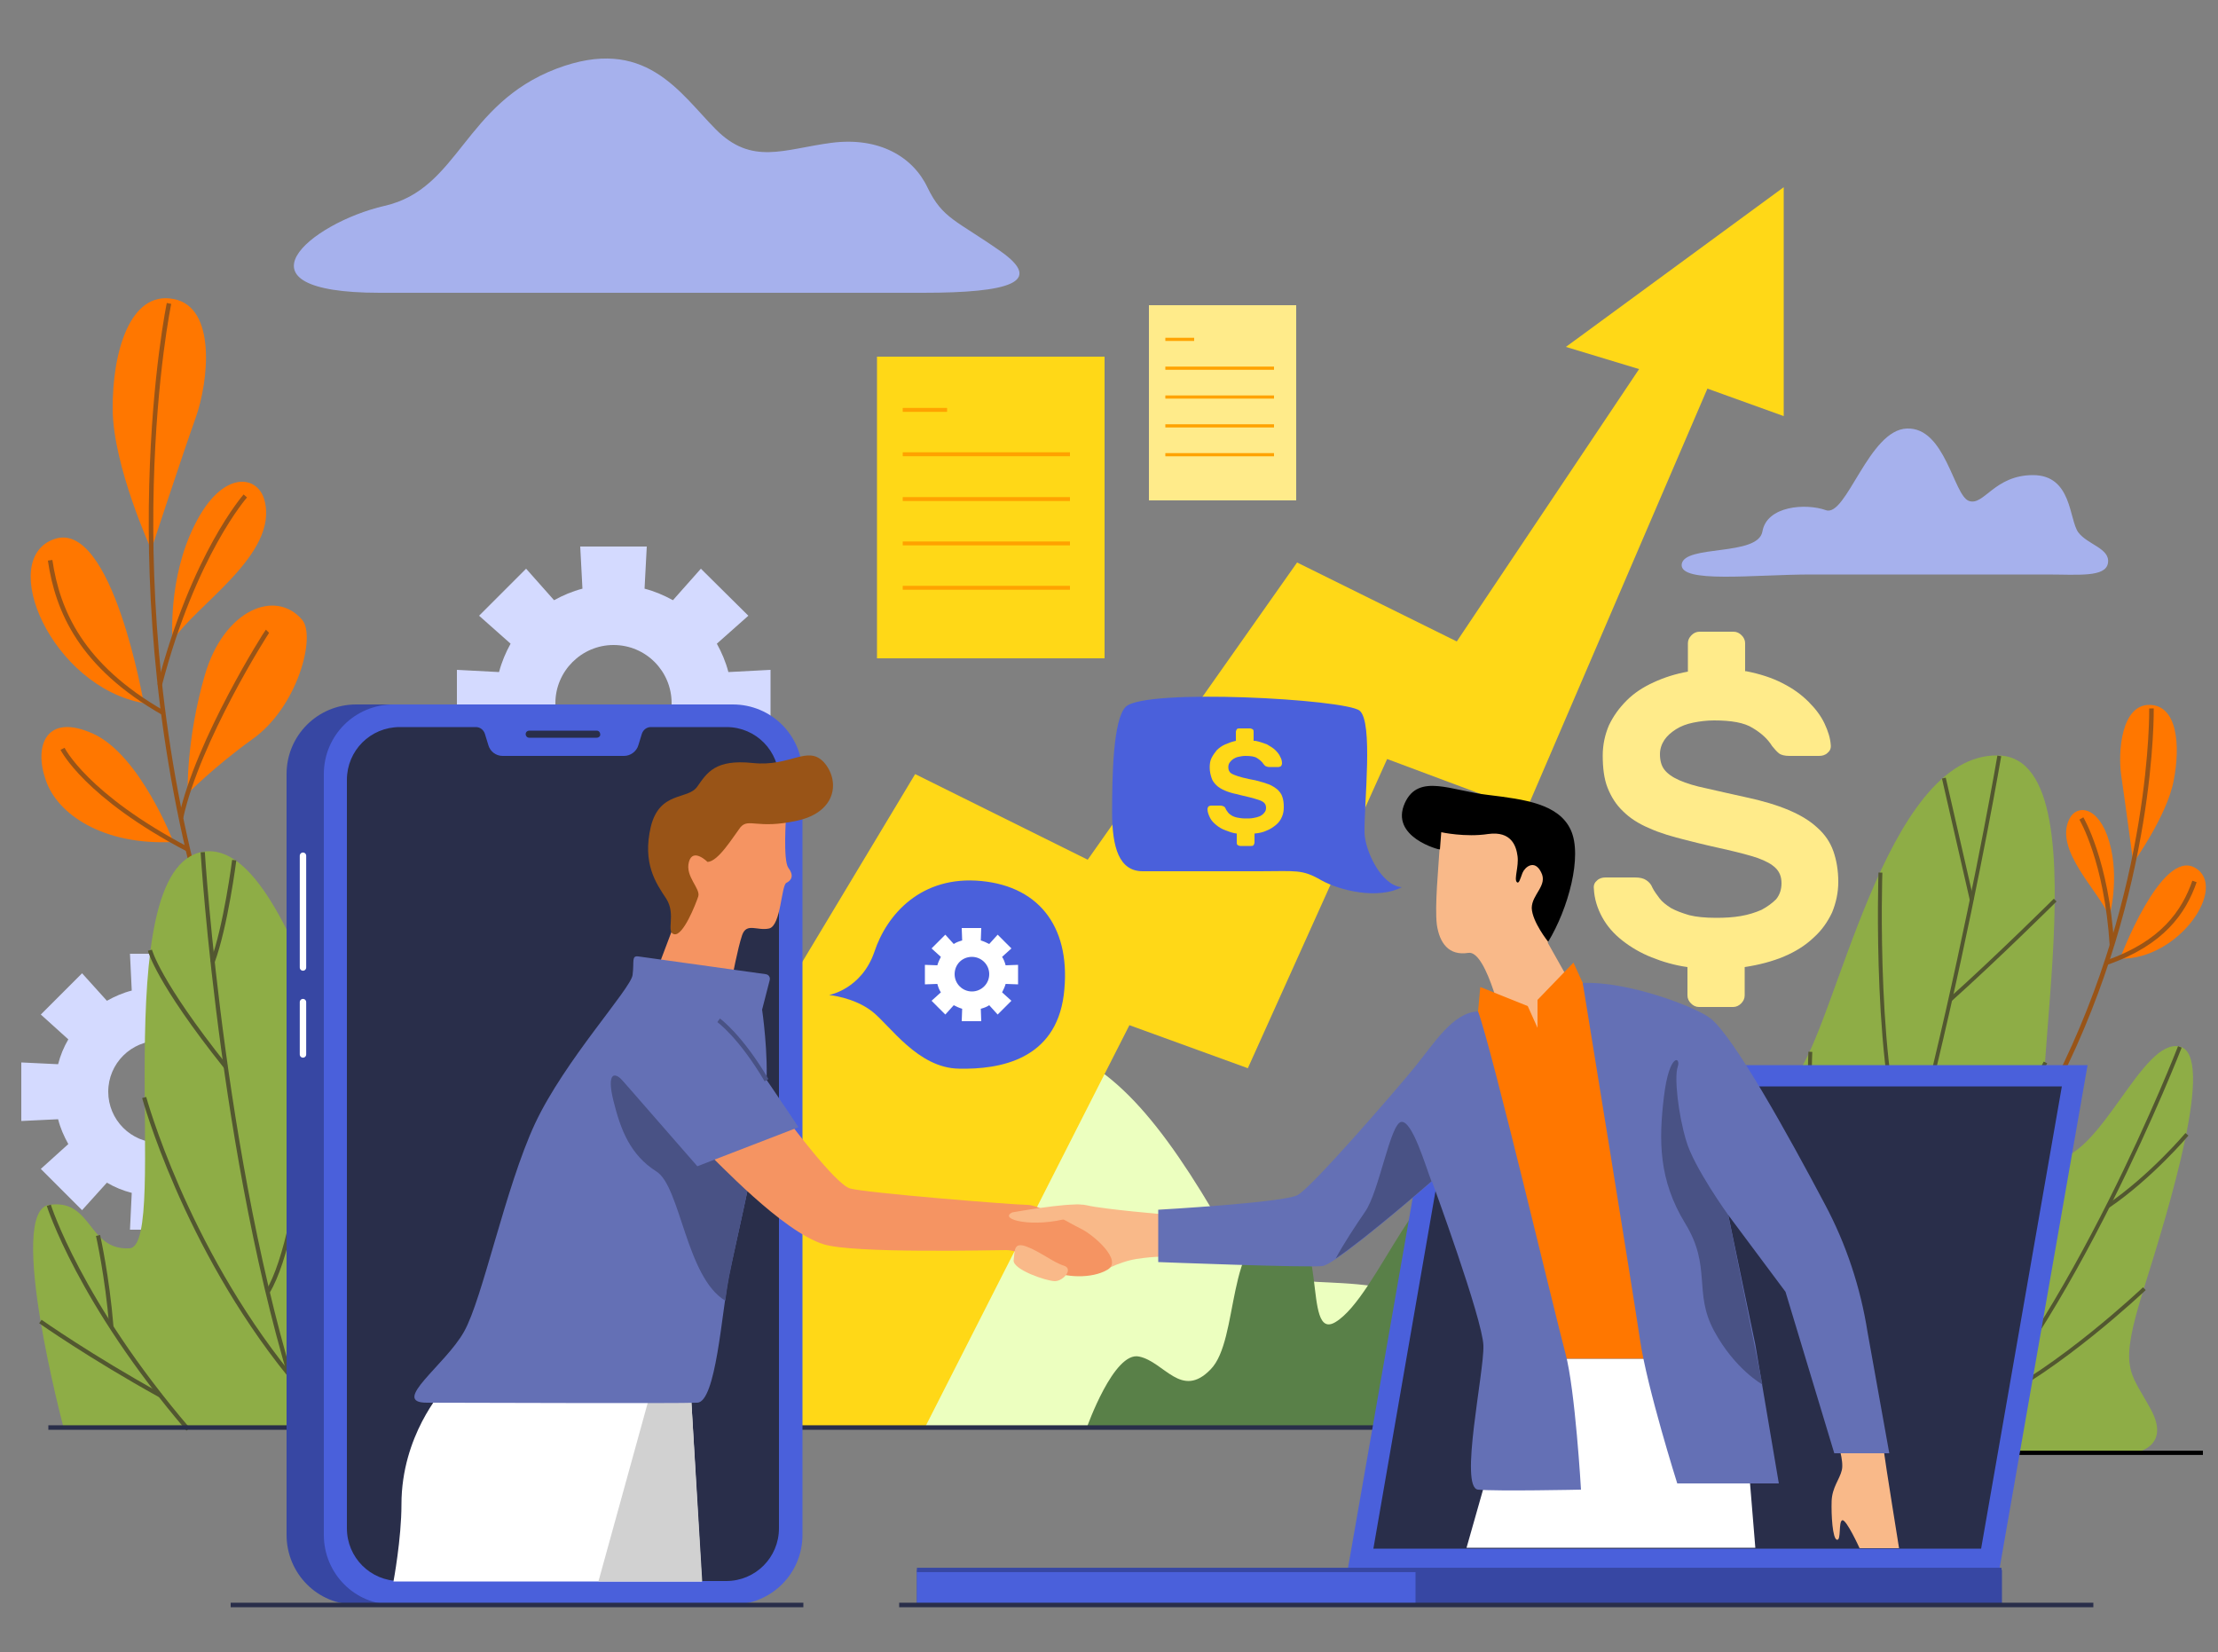 <?xml version="1.0" encoding="utf-8"?>
<!-- Generator: Adobe Illustrator 23.0.2, SVG Export Plug-In . SVG Version: 6.00 Build 0)  -->
<svg version="1.1" xmlns="http://www.w3.org/2000/svg" xmlns:xlink="http://www.w3.org/1999/xlink" x="0px" y="0px"
	 viewBox="0 0 500 372.5" style="enable-background:new 0 0 500 372.5;" xml:space="preserve">
<rect x="0" y="0" width="500" height="372.5" fill="#808080" stroke="none"/>
<style type="text/css">
	.st0{display:none;}
	.st1{display:inline;fill:#FFFFFF;}
	.st2{fill:#FFD817;}
	.st3{fill:none;stroke:#FFA200;stroke-width:0.879;stroke-miterlimit:10;}
	.st4{fill:#FF7700;}
	.st5{fill:none;stroke:#995417;stroke-width:1.022;stroke-miterlimit:10;}
	.st6{fill:#A6B1ED;}
	.st7{fill:#FFEB8A;}
	.st8{fill:#8EAD46;}
	.st9{fill:none;stroke:#525730;stroke-width:0.877;stroke-miterlimit:10;}
	.st10{fill:none;stroke:#000000;stroke-width:0.956;stroke-miterlimit:10;}
	.st11{fill:#D4DAFF;}
	.st12{fill:#ECFFBF;}
	.st13{fill:#598048;}
	.st14{fill:none;stroke:#525730;stroke-width:0.951;stroke-miterlimit:10;}
	.st15{fill:none;stroke:#292E4A;stroke-width:1.022;stroke-miterlimit:10;}
	.st16{fill:#3747A3;}
	.st17{fill:#4A60DB;}
	.st18{fill:#292E4A;}
	.st19{fill:none;stroke:#FFFFFF;stroke-width:1.447;stroke-linecap:round;stroke-linejoin:round;stroke-miterlimit:10;}
	.st20{fill:none;stroke:#3747A3;stroke-width:0.982;stroke-miterlimit:10;}
	.st21{fill:#F9B989;}
	.st22{fill:#FFFFFF;}
	.st23{fill:#6470B5;}
	.st24{fill:#495285;}
	.st25{fill:none;stroke:#FFA200;stroke-width:0.715;stroke-miterlimit:10;}
	.st26{fill:#D1D1D1;}
	.st27{fill:#F59462;}
	.st28{fill:#995417;}
	.st29{fill:none;stroke:#495285;stroke-miterlimit:10;}
</style>
<g id="BACKGROUND" class="st0">
	<rect y="-51.3" class="st1" width="500" height="500"/>
</g>
<g id="OBJECTS">
	<g>
		<g>
			<rect x="197.7" y="80.4" class="st2" width="51.3" height="68"/>
			<line class="st3" x1="203.5" y1="92.4" x2="213.5" y2="92.4"/>
			<line class="st3" x1="203.5" y1="102.4" x2="241.2" y2="102.4"/>
			<line class="st3" x1="203.5" y1="112.5" x2="241.2" y2="112.5"/>
			<line class="st3" x1="203.5" y1="122.5" x2="241.2" y2="122.5"/>
			<line class="st3" x1="203.5" y1="132.5" x2="241.2" y2="132.5"/>
		</g>
		<g>
			<path class="st4" d="M34.1,123.9c0,0,7.1-21.6,10-29.7c2.9-8.1,4.8-25-5-26.8c-9.8-1.9-13.8,12-13.7,24.9
				C25.5,105.1,34.1,123.9,34.1,123.9z"/>
			<path class="st4" d="M32.4,158.5c0,0-7.1-41.4-20.1-37C-0.8,125.9,11.6,154.8,32.4,158.5z"/>
			<path class="st4" d="M38.9,144.5c0,0-1.2-14.1,5.1-26.4c6.2-12.3,14.1-11,15.6-5.4C63,125,43.7,136.6,38.9,144.5z"/>
			<path class="st4" d="M42.3,178.9c0,0-0.4-12.1,3.9-26.8c4.3-14.7,15.9-19.4,21.9-12.4c3.2,3.7-1,19.8-11.3,27
				C48.2,172.9,42.3,178.9,42.3,178.9z"/>
			<path class="st4" d="M39.1,189.8c0,0-7.5-19.6-18.1-24.4c-10.6-4.8-13.4,2.7-10.7,10.4C12.9,183.6,23.3,190.6,39.1,189.8z"/>
			<path class="st5" d="M38.1,68.4c0,0-13.2,63.2,8,137.6"/>
			<path class="st5" d="M60.3,142.3c-0.3,0.3-15.7,24.6-19.5,42"/>
			<path class="st5" d="M14.1,168.8c0,0,5.2,10.6,28.3,22.7"/>
			<path class="st5" d="M11.3,126.3c1.7,11.5,7,23.8,25.5,34.4"/>
			<path class="st5" d="M55.3,111.8c0,0-11.6,13.1-19.3,42.6"/>
		</g>
		<g>
			<path class="st4" d="M480.9,194.5c0,0-1.9-14.2-2.7-19.6c-0.8-5.4,0-16,6.3-16c6.3,0,7.1,9,5.5,17.1
				C488.5,183.9,480.9,194.5,480.9,194.5z"/>
			<path class="st4" d="M477.9,216.1c0,0,9.3-24.8,16.9-20.5S491.2,216.4,477.9,216.1z"/>
			<path class="st4" d="M475.5,206.7c0,0,2.4-8.6,0-16.9s-7.4-8.5-9-5.2C462.9,191.7,473.5,201.2,475.5,206.7z"/>
			<path class="st5" d="M485,159.7c0,0,0.7,40.7-21.3,84.2"/>
			<path class="st5" d="M494.7,198.7c-2.4,6.9-7.2,13.9-19.8,18.3"/>
			<path class="st5" d="M469.2,184.5c0,0,5.7,9.5,6.9,28.7"/>
		</g>
		<path class="st6" d="M408.3,129.5c10.9,0,45.8,0,53,0c7.2,0,13.4,0.7,13.9-2.6c0.5-3.3-4.6-4.1-6.7-6.9
			c-2.1-2.9-1.4-12.9-10.2-12.9s-11.1,7.1-14.5,5.8c-3.4-1.3-5.3-16.6-13.9-16.3c-8.6,0.2-13.7,20.1-18.3,18.4
			c-4.5-1.6-13.3-1-14.3,4.8c-1,5.7-17.6,2.9-18.2,7.4C378.6,131.6,395.5,129.5,408.3,129.5z"/>
		<g>
			<path class="st7" d="M393.6,151.3c3.1,0.6,5.9,1.5,8.2,2.7c2.4,1.2,4.3,2.6,5.9,4.2c1.6,1.6,2.8,3.2,3.6,4.9
				c0.8,1.7,1.3,3.3,1.4,4.8c0.1,0.8-0.2,1.4-0.7,1.8c-0.5,0.5-1.2,0.7-1.9,0.7h-6.7c-1.1,0-1.9-0.2-2.4-0.6c-0.5-0.4-1-1-1.5-1.6
				c-1-1.6-2.4-2.9-4.4-4.1c-1.9-1.2-4.8-1.7-8.7-1.7c-1.7,0-3.2,0.2-4.7,0.5c-1.5,0.3-2.8,0.8-3.9,1.5c-1.1,0.7-2,1.5-2.6,2.4
				c-0.6,0.9-1,2-1,3.2c0,1.4,0.3,2.6,1,3.5c0.7,0.9,1.8,1.7,3.4,2.4c1.6,0.7,3.6,1.3,6,1.8c2.5,0.6,5.4,1.2,8.9,2
				c3.8,0.8,7.1,1.8,9.7,2.9c2.6,1.1,4.8,2.4,6.5,4c1.7,1.5,2.9,3.3,3.6,5.3c0.7,2,1.1,4.3,1.1,6.9c0,2.4-0.5,4.7-1.4,6.9
				c-1,2.1-2.3,4-4.2,5.7c-1.8,1.7-4,3.1-6.6,4.2c-2.6,1.1-5.6,1.9-8.9,2.4v6.4c0,0.7-0.3,1.3-0.8,1.8c-0.5,0.5-1.1,0.8-1.8,0.8
				h-7.7c-0.7,0-1.3-0.3-1.8-0.8c-0.5-0.5-0.8-1.1-0.8-1.8v-6.4c-2.9-0.4-5.6-1.2-8.1-2.2c-2.5-1-4.7-2.3-6.6-3.8
				c-1.9-1.5-3.4-3.2-4.5-5.2c-1.1-2-1.8-4.2-1.9-6.5c-0.1-0.8,0.2-1.4,0.7-1.8c0.5-0.5,1.2-0.7,1.9-0.7h6.7c1.1,0,1.9,0.2,2.5,0.6
				c0.6,0.4,1.1,0.9,1.4,1.7c0.4,0.8,1,1.6,1.6,2.4c0.6,0.8,1.5,1.5,2.6,2.2c1.1,0.6,2.4,1.1,4.1,1.6c1.6,0.4,3.6,0.6,6.1,0.6
				c1.9,0,3.8-0.1,5.5-0.4c1.8-0.3,3.3-0.8,4.7-1.4c1.3-0.7,2.4-1.5,3.3-2.4c0.8-1,1.2-2.2,1.2-3.6c0-1.4-0.4-2.5-1.3-3.4
				c-0.9-0.9-2.2-1.6-4.1-2.3c-1.8-0.6-4.1-1.2-6.7-1.8c-2.7-0.6-5.8-1.3-9.3-2.2c-3.2-0.8-6-1.6-8.4-2.7c-2.4-1-4.4-2.3-5.9-3.8
				c-1.6-1.5-2.7-3.3-3.5-5.3c-0.8-2-1.1-4.5-1.1-7.3c0-2.4,0.5-4.7,1.4-6.8c1-2.1,2.3-3.9,4-5.6c1.7-1.7,3.7-3,6.1-4.1
				c2.4-1.1,4.9-1.9,7.7-2.4v-6.4c0-0.7,0.3-1.3,0.8-1.8c0.5-0.5,1.1-0.8,1.8-0.8h7.7c0.7,0,1.3,0.3,1.8,0.8
				c0.5,0.5,0.8,1.1,0.8,1.8V151.3z"/>
		</g>
		<g>
			<g>
				<path class="st8" d="M329,327.5h152.2c0,0,8.4-1.2,3.6-9.9c-4.7-8.7-7.3-8.7-1.5-27.2c5.8-18.5,16.3-52.7,8-54.5
					c-8.4-1.8-17.4,24.4-28,25.5c-10.5,1,13.1-90.3-12.7-91.1c-25.8-0.8-36.7,61.3-45.8,72.2c-9.1,10.9-22.3-7.7-32.1,6.4
					c-9.8,14.1-7.1,59.6-16.7,55C340.1,296.1,329,327.5,329,327.5z"/>
				<path class="st9" d="M450.7,170.4c0,0-17.3,101.6-41.6,157.2"/>
				<path class="st9" d="M491.4,236c0,0-24.3,62.8-53.2,91.5"/>
				<path class="st9" d="M378.3,244.2c0,0,15.2,41.8,14.7,83.3"/>
				<path class="st9" d="M339.3,309.3c0,0,3.7,10.1,10.8,18.3"/>
				<path class="st9" d="M370.2,254.3c0,0,4,3,13.8,8.6"/>
				<path class="st9" d="M366.1,272c0,0,10,15.5,25.1,27.1"/>
				<path class="st9" d="M408.1,237.1c0,0-2,44,9,70"/>
				<path class="st9" d="M423.9,196.7c0,0-1.6,47.5,6.6,66.2"/>
				<path class="st9" d="M461.1,239.5c0,0-16,32.7-37.5,47.9"/>
				<path class="st9" d="M463.3,202.9c0,0-13.1,13-23.6,22.4"/>
				<line class="st9" x1="438.2" y1="175.4" x2="444.5" y2="202.9"/>
				<path class="st9" d="M493,255.7c0,0-8.1,9.6-17.8,16.2"/>
				<path class="st9" d="M483.4,290.5c0,0-19.4,18.4-35.3,25.7"/>
			</g>
			<line class="st10" x1="496.6" y1="327.5" x2="315.2" y2="327.5"/>
		</g>
		<path class="st11" d="M66.9,252.7v-13.2l-8.3,0.4c-0.5-2-1.3-3.8-2.3-5.6l6.2-5.6l-9.3-9.3l-5.6,6.2c-1.7-1-3.6-1.8-5.6-2.3
			l0.4-8.3H29.3l0.4,8.3c-2,0.5-3.8,1.3-5.6,2.3l-5.6-6.2l-9.3,9.3l6.2,5.6c-1,1.7-1.8,3.6-2.3,5.6l-8.3-0.4v13.2l8.3-0.4
			c0.5,2,1.3,3.8,2.3,5.6l-6.2,5.6l9.3,9.3l5.6-6.2c1.7,1,3.6,1.8,5.6,2.3l-0.4,8.3h13.2l-0.4-8.3c2-0.5,3.8-1.3,5.6-2.3l5.6,6.2
			l9.3-9.3l-6.2-5.6c1-1.7,1.8-3.6,2.3-5.6L66.9,252.7z M35.9,257.6c-6.4,0-11.5-5.2-11.5-11.5c0-6.4,5.2-11.5,11.5-11.5
			c6.4,0,11.5,5.2,11.5,11.5C47.4,252.4,42.2,257.6,35.9,257.6z"/>
		<path class="st11" d="M173.7,166v-15l-9.5,0.5c-0.6-2.3-1.5-4.4-2.6-6.4l7.1-6.3L158,128.2l-6.3,7.1c-2-1.1-4.1-2-6.4-2.6l0.5-9.5
			h-15l0.5,9.5c-2.3,0.6-4.4,1.5-6.4,2.6l-6.3-7.1L108,138.8l7.1,6.3c-1.1,2-2,4.1-2.6,6.4l-9.5-0.5v15l9.5-0.5
			c0.6,2.3,1.5,4.4,2.6,6.4l-7.1,6.3l10.6,10.6l6.3-7.1c2,1.1,4.1,2,6.4,2.6l-0.5,9.5h15l-0.5-9.5c2.3-0.6,4.4-1.5,6.4-2.6l6.3,7.1
			l10.6-10.6l-7.1-6.3c1.1-2,2-4.1,2.6-6.4L173.7,166z M138.3,171.6c-7.3,0-13.1-5.9-13.1-13.1s5.9-13.1,13.1-13.1
			c7.3,0,13.1,5.9,13.1,13.1S145.6,171.6,138.3,171.6z"/>
		<path class="st12" d="M42.3,321.8h316c0,0-16.3-24-40.3-30.2c-24-6.2-31.1,4.1-44.7-18.8s-26.1-37-42.5-37.6
			c-16.3-0.6-43.2,16.9-73.6-1.9c-35.6-22-64.4-2.8-66.1,26C89.5,288.2,35.2,278.7,42.3,321.8z"/>
		<path class="st13" d="M245,321.8c0,0,6.1-17.3,11.8-16c5.7,1.2,9.5,9.7,16.1,2.9c6.6-6.7,3.3-30.3,15.2-32.3
			c11.9-2,5.2,26.4,13,21.6c9.6-5.9,19.5-37.1,31.6-34.2c12.1,2.9,11.8,58,11.8,58H245z"/>
		<polygon class="st2" points="208.5,321.8 254.6,231.1 281.3,240.8 312.7,171.1 344,182.8 384.9,87.6 402.1,93.8 402.1,42.2 
			353,78.2 369.5,83.2 328.4,144.6 292.4,126.8 245.2,193.8 206.3,174.5 117.8,321.8 		"/>
		<g>
			<path class="st8" d="M14.4,322.1c0,0-13.1-49.1-3.3-50.5c9.8-1.4,8.6,10.3,18.1,9.8c9.4-0.5-5.8-85.8,16.6-89.4
				c22.4-3.6,35.8,81.6,47,72.9c11.2-8.7,35-55.8,38.3,56.8L14.4,322.1z"/>
			<path class="st14" d="M45.7,192.1c0,0,4.6,75.5,23.5,130.1"/>
			<path class="st14" d="M52.8,193.9c0,0-1.9,14.9-4.9,23"/>
			<path class="st14" d="M33.8,214.2c0,0,1.7,7,17.1,26.3"/>
			<path class="st14" d="M71.9,226.6c0,0-3.1,50.9-11.6,64.7"/>
			<path class="st14" d="M11,271.7c0,0,6.9,21.9,31.4,50.5"/>
			<path class="st14" d="M32.5,247.4c0,0,9.1,33.3,32.7,62.5"/>
			<path class="st14" d="M22.1,278.5c0,0,2.1,9.3,3,20.5"/>
			<path class="st14" d="M9.1,297.9c0,0,11.2,7.9,27.1,16.7"/>
		</g>
		<line class="st15" x1="10.9" y1="321.8" x2="329" y2="321.8"/>
		<g>
			<path class="st16" d="M64.6,346V174.5c0-8.7,7-15.7,15.7-15.7h76.5c8.7,0,15.7,7,15.7,15.7V346c0,8.7-7,15.7-15.7,15.7H80.3
				C71.6,361.8,64.6,354.7,64.6,346z"/>
			<path class="st17" d="M73,346V174.5c0-8.7,7-15.7,15.7-15.7h76.5c8.7,0,15.7,7,15.7,15.7V346c0,8.7-7,15.7-15.7,15.7H88.7
				C80,361.8,73,354.7,73,346z"/>
			<path class="st18" d="M163.8,163.9h-17.1c-0.9,0-1.7,0.6-2,1.5l-0.8,2.6c-0.4,1.4-1.8,2.4-3.2,2.4h-27.4c-1.5,0-2.8-1-3.2-2.4
				l-0.8-2.6c-0.3-0.9-1.1-1.5-2-1.5H90.1c-6.6,0-11.9,5.3-11.9,11.9v168.7c0,6.6,5.3,11.9,11.9,11.9h73.6c6.6,0,11.9-5.3,11.9-11.9
				V175.9C175.7,169.3,170.4,163.9,163.8,163.9z"/>
			<path class="st18" d="M134.5,166.3h-15.2c-0.5,0-0.8-0.4-0.8-0.8l0,0c0-0.5,0.4-0.8,0.8-0.8h15.2c0.5,0,0.8,0.4,0.8,0.8l0,0
				C135.4,165.9,135,166.3,134.5,166.3z"/>
			<line class="st19" x1="68.3" y1="192.9" x2="68.3" y2="218.1"/>
			<line class="st19" x1="68.3" y1="225.9" x2="68.3" y2="237.7"/>
		</g>
		<g>
			<polygon class="st17" points="303.8,353.9 323.7,240.1 470.6,240.1 450.7,353.9 			"/>
			<polygon class="st18" points="446.6,349.1 309.6,349.1 327.7,244.9 464.8,244.9 			"/>
			<rect x="206.7" y="353.9" class="st16" width="244.6" height="8.2"/>
			<rect x="206.7" y="353.9" class="st17" width="112.4" height="8.2"/>
			<line class="st20" x1="451.2" y1="353.9" x2="206.7" y2="353.9"/>
		</g>
		<g>
			<path class="st21" d="M414.2,325c0,0,1.5,4.3,1,6.4c-0.5,2.1-2.2,3.9-2.3,7c-0.1,3.1,0.2,8.5,1.2,8.7c1,0.2,0.3-4.1,1.2-4.4
				s3.9,6.3,3.9,6.3h8.9c0,0-3.1-19.2-3.5-22.4C424.1,323.2,414.2,325,414.2,325z"/>
			<path class="st21" d="M263,273.8c0,0-14.3-1.2-18-2.1c-3.6-0.9-13.2,2.1-13.2,2.1l16,13.2c0,0,4-2.5,8.4-3.2
				c4.4-0.7,7.4-0.5,7.4-0.5L263,273.8z"/>
			<path class="st21" d="M324.5,191.6c-0.2,3.6-1.1,12.6-0.6,16.8c0.6,4.2,2.7,7.1,7.1,6.4c4.3-0.7,8.2,17.7,8.2,17.7l9.3,1.4
				l6.7-10.2l-6.3-11.2c0,0,4.6-12.4,2.2-19.7c-2.4-7.3-19.6-13-26.1-10.6C318.5,184.5,324.5,191.6,324.5,191.6z"/>
			<polygon class="st4" points="333.7,222.5 344.4,226.8 346.6,231.7 346.6,225.4 354.7,217 356.8,221.6 378.2,306.3 346.3,306.3 
				327.6,231.7 333.2,228 			"/>
			<polygon class="st22" points="395.7,348.9 330.6,348.9 342.7,306.3 392.2,306.3 			"/>
			<path class="st23" d="M333.2,228c3.2,8.7,17.5,69,19.7,77.1c2.2,8.2,3.5,30.7,3.5,30.7s-18.9,0.4-23.2,0
				c-4.3-0.4,1.4-26.5,1.2-32.5s-11.6-37-11.6-37s-21.4,18.7-24.7,19.1c-3.3,0.4-37-0.9-37-0.9v-11.8c0,0,28.3-1.6,31.4-3.3
				c3.1-1.6,21.8-23.2,26.3-28.7C323.3,235.2,327.5,228.2,333.2,228z"/>
			<path class="st24" d="M315.9,252.9c-2.5,0.3-5,15.8-8.2,20.3c-2,2.9-4.9,7.3-6.6,10.5c6.9-4.6,21.6-17.4,21.6-17.4
				C321.4,263,318.4,252.6,315.9,252.9z"/>
			<path class="st23" d="M413.5,327.6h12.4l-4.9-27.3c-1.6-10.1-4.8-19.8-9.6-28.8c-8.1-15.3-20.7-38.1-25.9-42
				c-3.4-2.6-18.8-8.4-28.7-7.9c0,0,11.3,69.5,12.9,80.4s8.4,32.4,8.4,32.4H401l-5.3-31.3l-6.1-29.2l12.9,17.3L413.5,327.6z"/>
			<path class="st24" d="M389.6,273.9c0,0-7.8-10.8-9.5-16.8c-1.8-6-2.7-14.3-1.9-16.6s-1.9-3.3-3.1,6.7c-1.2,9.9-1.2,18.8,4.8,28.6
				c6,9.8,1.8,15.5,6.5,24.2s10.9,12.1,10.9,12.1L389.6,273.9z"/>
			<path d="M316.7,181c3.1-6.8,10.6-2.7,18.8-1.8c8.2,1,15.9,2,18.6,7.9c2.7,5.9-0.6,17.8-5.1,25.2c0,0-3.6-4.5-3.7-7.6
				c0-3.1,3.7-5.1,2.1-8.1c-1.5-3-3.7-1.1-4.2,0.2c-0.5,1.3-0.8,2.6-1.3,2c-0.6-0.7,0.5-3.5,0.2-5.8c-0.3-2.3-1.4-5.7-6.6-5
				c-5.2,0.8-10.6-0.4-10.6-0.4l-0.3,3.9C324.5,191.6,313.2,188.7,316.7,181z"/>
		</g>
		<path class="st6" d="M85.6,66c17,0,103.1,0,122.5,0s27.4-2.4,17.4-9.4s-13-7.3-16.4-14.3c-3.3-7-11-11.5-21.7-10.1
			c-10.7,1.4-17.9,5.2-26.1-3.1c-8.2-8.3-15.9-21.2-35.9-13.6c-20.9,8-21.9,27.1-38.7,30.9C69.8,50.3,51.2,66,85.6,66z"/>
		<g>
			<path class="st17" d="M186.9,224.3c0,0,7.3-1.3,10.2-9.7c2.8-8.5,10.6-17.3,24.1-16c13.6,1.3,20.4,11.1,18.6,25.7
				c-1.9,14.6-14.4,16.8-23.6,16.6c-9.3-0.1-15.6-9.8-19.6-12.9C192.5,224.8,186.9,224.3,186.9,224.3z"/>
			<path class="st22" d="M229.5,221.9v-4.4l-2.8,0.1c-0.2-0.7-0.4-1.3-0.8-1.9l2.1-1.9l-3.1-3.1l-1.9,2.1c-0.6-0.3-1.2-0.6-1.9-0.8
				l0.1-2.8h-4.4l0.1,2.8c-0.7,0.2-1.3,0.4-1.9,0.8l-1.9-2.1l-3.1,3.1l2.1,1.9c-0.3,0.6-0.6,1.2-0.8,1.9l-2.8-0.1v4.4l2.8-0.1
				c0.2,0.7,0.4,1.3,0.8,1.9l-2.1,1.9l3.1,3.1l1.9-2.1c0.6,0.3,1.2,0.6,1.9,0.8l-0.1,2.8h4.4l-0.1-2.8c0.7-0.2,1.3-0.4,1.9-0.8
				l1.9,2.1l3.1-3.1l-2.1-1.9c0.3-0.6,0.6-1.2,0.8-1.9L229.5,221.9z M219.1,223.5c-2.1,0-3.9-1.7-3.9-3.9s1.7-3.9,3.9-3.9
				c2.1,0,3.9,1.7,3.9,3.9S221.2,223.5,219.1,223.5z"/>
		</g>
		<g>
			<rect x="259" y="68.8" class="st7" width="33.2" height="44"/>
			<line class="st25" x1="262.7" y1="76.5" x2="269.2" y2="76.5"/>
			<line class="st25" x1="262.7" y1="83" x2="287.2" y2="83"/>
			<line class="st25" x1="262.7" y1="89.5" x2="287.2" y2="89.5"/>
			<line class="st25" x1="262.7" y1="96" x2="287.2" y2="96"/>
			<line class="st25" x1="262.7" y1="102.5" x2="287.2" y2="102.5"/>
		</g>
		<g>
			<path class="st17" d="M253.8,159.3c4.5-4.2,49.5-1.7,52.7,0.9c3.1,2.6,1,20.7,1.1,27.5c0.1,4,3.7,11.9,8.4,12.3
				c-5.4,2.8-13.9,0.8-18.2-1.6c-4.3-2.5-5.7-2-13.8-2s-21,0-26.4,0c-5.3,0-6.9-5.3-6.9-13.3S250.9,162.1,253.8,159.3z"/>
			<g>
				<path class="st2" d="M283,167c1,0.2,1.8,0.5,2.6,0.8c0.7,0.4,1.4,0.8,1.9,1.3c0.5,0.5,0.9,1,1.1,1.5c0.3,0.5,0.4,1,0.4,1.5
					c0,0.2-0.1,0.4-0.2,0.6c-0.2,0.1-0.4,0.2-0.6,0.2h-2.1c-0.3,0-0.6-0.1-0.8-0.2c-0.2-0.1-0.3-0.3-0.5-0.5
					c-0.3-0.5-0.8-0.9-1.4-1.3c-0.6-0.4-1.5-0.5-2.7-0.5c-0.5,0-1,0.1-1.5,0.2c-0.5,0.1-0.9,0.3-1.2,0.5c-0.3,0.2-0.6,0.5-0.8,0.8
					c-0.2,0.3-0.3,0.6-0.3,1c0,0.5,0.1,0.8,0.3,1.1c0.2,0.3,0.6,0.5,1.1,0.7c0.5,0.2,1.1,0.4,1.9,0.6c0.8,0.2,1.7,0.4,2.8,0.6
					c1.2,0.3,2.2,0.6,3,0.9c0.8,0.3,1.5,0.8,2,1.2c0.5,0.5,0.9,1,1.1,1.7c0.2,0.6,0.3,1.3,0.3,2.2c0,0.8-0.1,1.5-0.4,2.2
					c-0.3,0.7-0.7,1.3-1.3,1.8c-0.6,0.5-1.3,1-2.1,1.3c-0.8,0.4-1.7,0.6-2.8,0.7v2c0,0.2-0.1,0.4-0.2,0.6c-0.2,0.2-0.3,0.2-0.6,0.2
					h-2.4c-0.2,0-0.4-0.1-0.6-0.2c-0.2-0.2-0.2-0.3-0.2-0.6v-2c-0.9-0.1-1.7-0.4-2.5-0.7c-0.8-0.3-1.5-0.7-2.1-1.2
					c-0.6-0.5-1.1-1-1.4-1.6s-0.6-1.3-0.6-2c0-0.2,0.1-0.4,0.2-0.6c0.2-0.1,0.4-0.2,0.6-0.2h2.1c0.3,0,0.6,0.1,0.8,0.2
					c0.2,0.1,0.3,0.3,0.4,0.5c0.1,0.3,0.3,0.5,0.5,0.8c0.2,0.3,0.5,0.5,0.8,0.7c0.3,0.2,0.8,0.4,1.3,0.5c0.5,0.1,1.1,0.2,1.9,0.2
					c0.6,0,1.2,0,1.7-0.1c0.6-0.1,1-0.2,1.5-0.4c0.4-0.2,0.8-0.5,1-0.8c0.3-0.3,0.4-0.7,0.4-1.1c0-0.4-0.1-0.8-0.4-1.1
					c-0.3-0.3-0.7-0.5-1.3-0.7c-0.6-0.2-1.3-0.4-2.1-0.6c-0.8-0.2-1.8-0.4-2.9-0.7c-1-0.2-1.9-0.5-2.6-0.8c-0.7-0.3-1.4-0.7-1.9-1.2
					c-0.5-0.5-0.9-1-1.1-1.7c-0.2-0.6-0.4-1.4-0.4-2.3c0-0.8,0.1-1.5,0.4-2.1c0.3-0.6,0.7-1.2,1.2-1.8c0.5-0.5,1.2-1,1.9-1.3
					c0.7-0.3,1.5-0.6,2.4-0.8v-2c0-0.2,0.1-0.4,0.2-0.6c0.2-0.2,0.3-0.2,0.6-0.2h2.4c0.2,0,0.4,0.1,0.6,0.2c0.2,0.2,0.2,0.3,0.2,0.6
					V167z"/>
			</g>
		</g>
		<g>
			<path class="st22" d="M155.7,313.4l2.5,43.1H88.7c0,0,1.8-9.6,1.8-17.4c0-15.5,9.3-25.7,9.3-25.7H155.7z"/>
			<polygon class="st26" points="134.9,356.5 158.3,356.5 155.7,313.4 146.8,313.4 			"/>
			<path class="st27" d="M177.2,184.1c0,0-0.7,9.8,0.5,11.5c1.3,1.7,0.8,2.8-0.4,3.4c-1.2,0.5-1.2,9.6-3.9,10.3
				c-2.7,0.6-5.1-1.4-6.1,1.5c-1,2.9-2.3,9.9-2.3,9.9l-17.2-1.2l4.8-12.7c0,0-3.3-9.4-1.1-17.6C153.9,180.9,176.7,175.9,177.2,184.1
				z"/>
			<path class="st23" d="M143.9,215.6l28.7,4c0.7,0.1,1.1,0.7,0.9,1.4l-1.7,6.6c0,0,1.5,10.2,0.9,17.8c-0.5,7.6-6.7,34.1-8.4,42.3
				c-1.6,8.2-2.9,28.3-7.1,28.5c-4.2,0.2-52.7,0-61,0s4.2-8.5,8.4-16c4.2-7.4,9.3-32.5,16-46.9c6.7-14.3,21.6-30.4,22-33.5
				C143,216.7,142.3,215.4,143.9,215.6z"/>
			<path class="st24" d="M141.4,244.7c-3-3.8-4.7-2.9-3.1,3.5c1.6,6.4,3.7,12.1,9.7,15.9c5.4,3.4,6.7,23.9,15.5,29.1
				c0.3-2.2,0.6-4.1,0.9-5.6c1.3-6.7,5.7-25.6,7.6-36.5C172,251.2,144,248,141.4,244.7z"/>
			<path class="st27" d="M177.9,252.9c0,0,10.4,14,13.7,15c3.4,1,37,3.7,39.9,3.7c2.9,0,9.5,4.1,12.2,5.4s9.5,7.1,6,9.2
				c-3.5,2.1-9.7,1.9-13.3,0s-6.4-4.4-9.6-4.4c-3.2,0-34.3,0.8-41.1-1.3c-9.4-2.9-24.1-18.8-26.5-20.9L177.9,252.9z"/>
			<path class="st21" d="M228.5,284.1c0.3-2.1-0.1-4.2,2.9-3.1c3,1.1,6.1,3.6,8.4,4.3s-0.1,3.5-2,3.5S228.3,286.2,228.5,284.1z"/>
			<path class="st21" d="M228.2,273.3c0,0,12.3-2.2,15.5-1.7c3.1,0.5,1.1,1.8-2.5,2.9C233,276.9,224.9,274.9,228.2,273.3z"/>
			<path class="st28" d="M159.5,194.3c0,0-3.3-3.3-4.2,0c-0.9,3.3,2.7,6,2.1,7.8c-0.6,1.8-3.4,8.9-5.4,8.5c-2-0.4,0.5-4.4-1.8-8
				c-2.4-3.6-5.4-8-3.5-16.2c2-8.2,8.4-6,10.5-9.1c2.2-3.1,4-6.2,12.5-5.3c8.5,0.9,12.3-4.1,16-0.2c3.6,4,3.1,11.2-6,13.2
				c-9.1,2-10.9-0.7-12.8,1.5C165.1,188.9,161.9,194.2,159.5,194.3z"/>
			<path class="st23" d="M139.4,242.5l17.8,20.4l22.8-8.8c0,0-10.7-16.2-14.3-20.5c-3.6-4.4-10-8.8-15.4-7.9
				C144.8,226.6,135,236.6,139.4,242.5z"/>
			<path class="st29" d="M162,230c0,0,4.9,3.5,10.8,13.5"/>
		</g>
		<line class="st15" x1="52" y1="361.8" x2="181.1" y2="361.8"/>
		<line class="st15" x1="202.7" y1="361.8" x2="471.9" y2="361.8"/>
	</g>
</g>
<g id="DESIGNED_BY_FREEPIK">
</g>
</svg>
